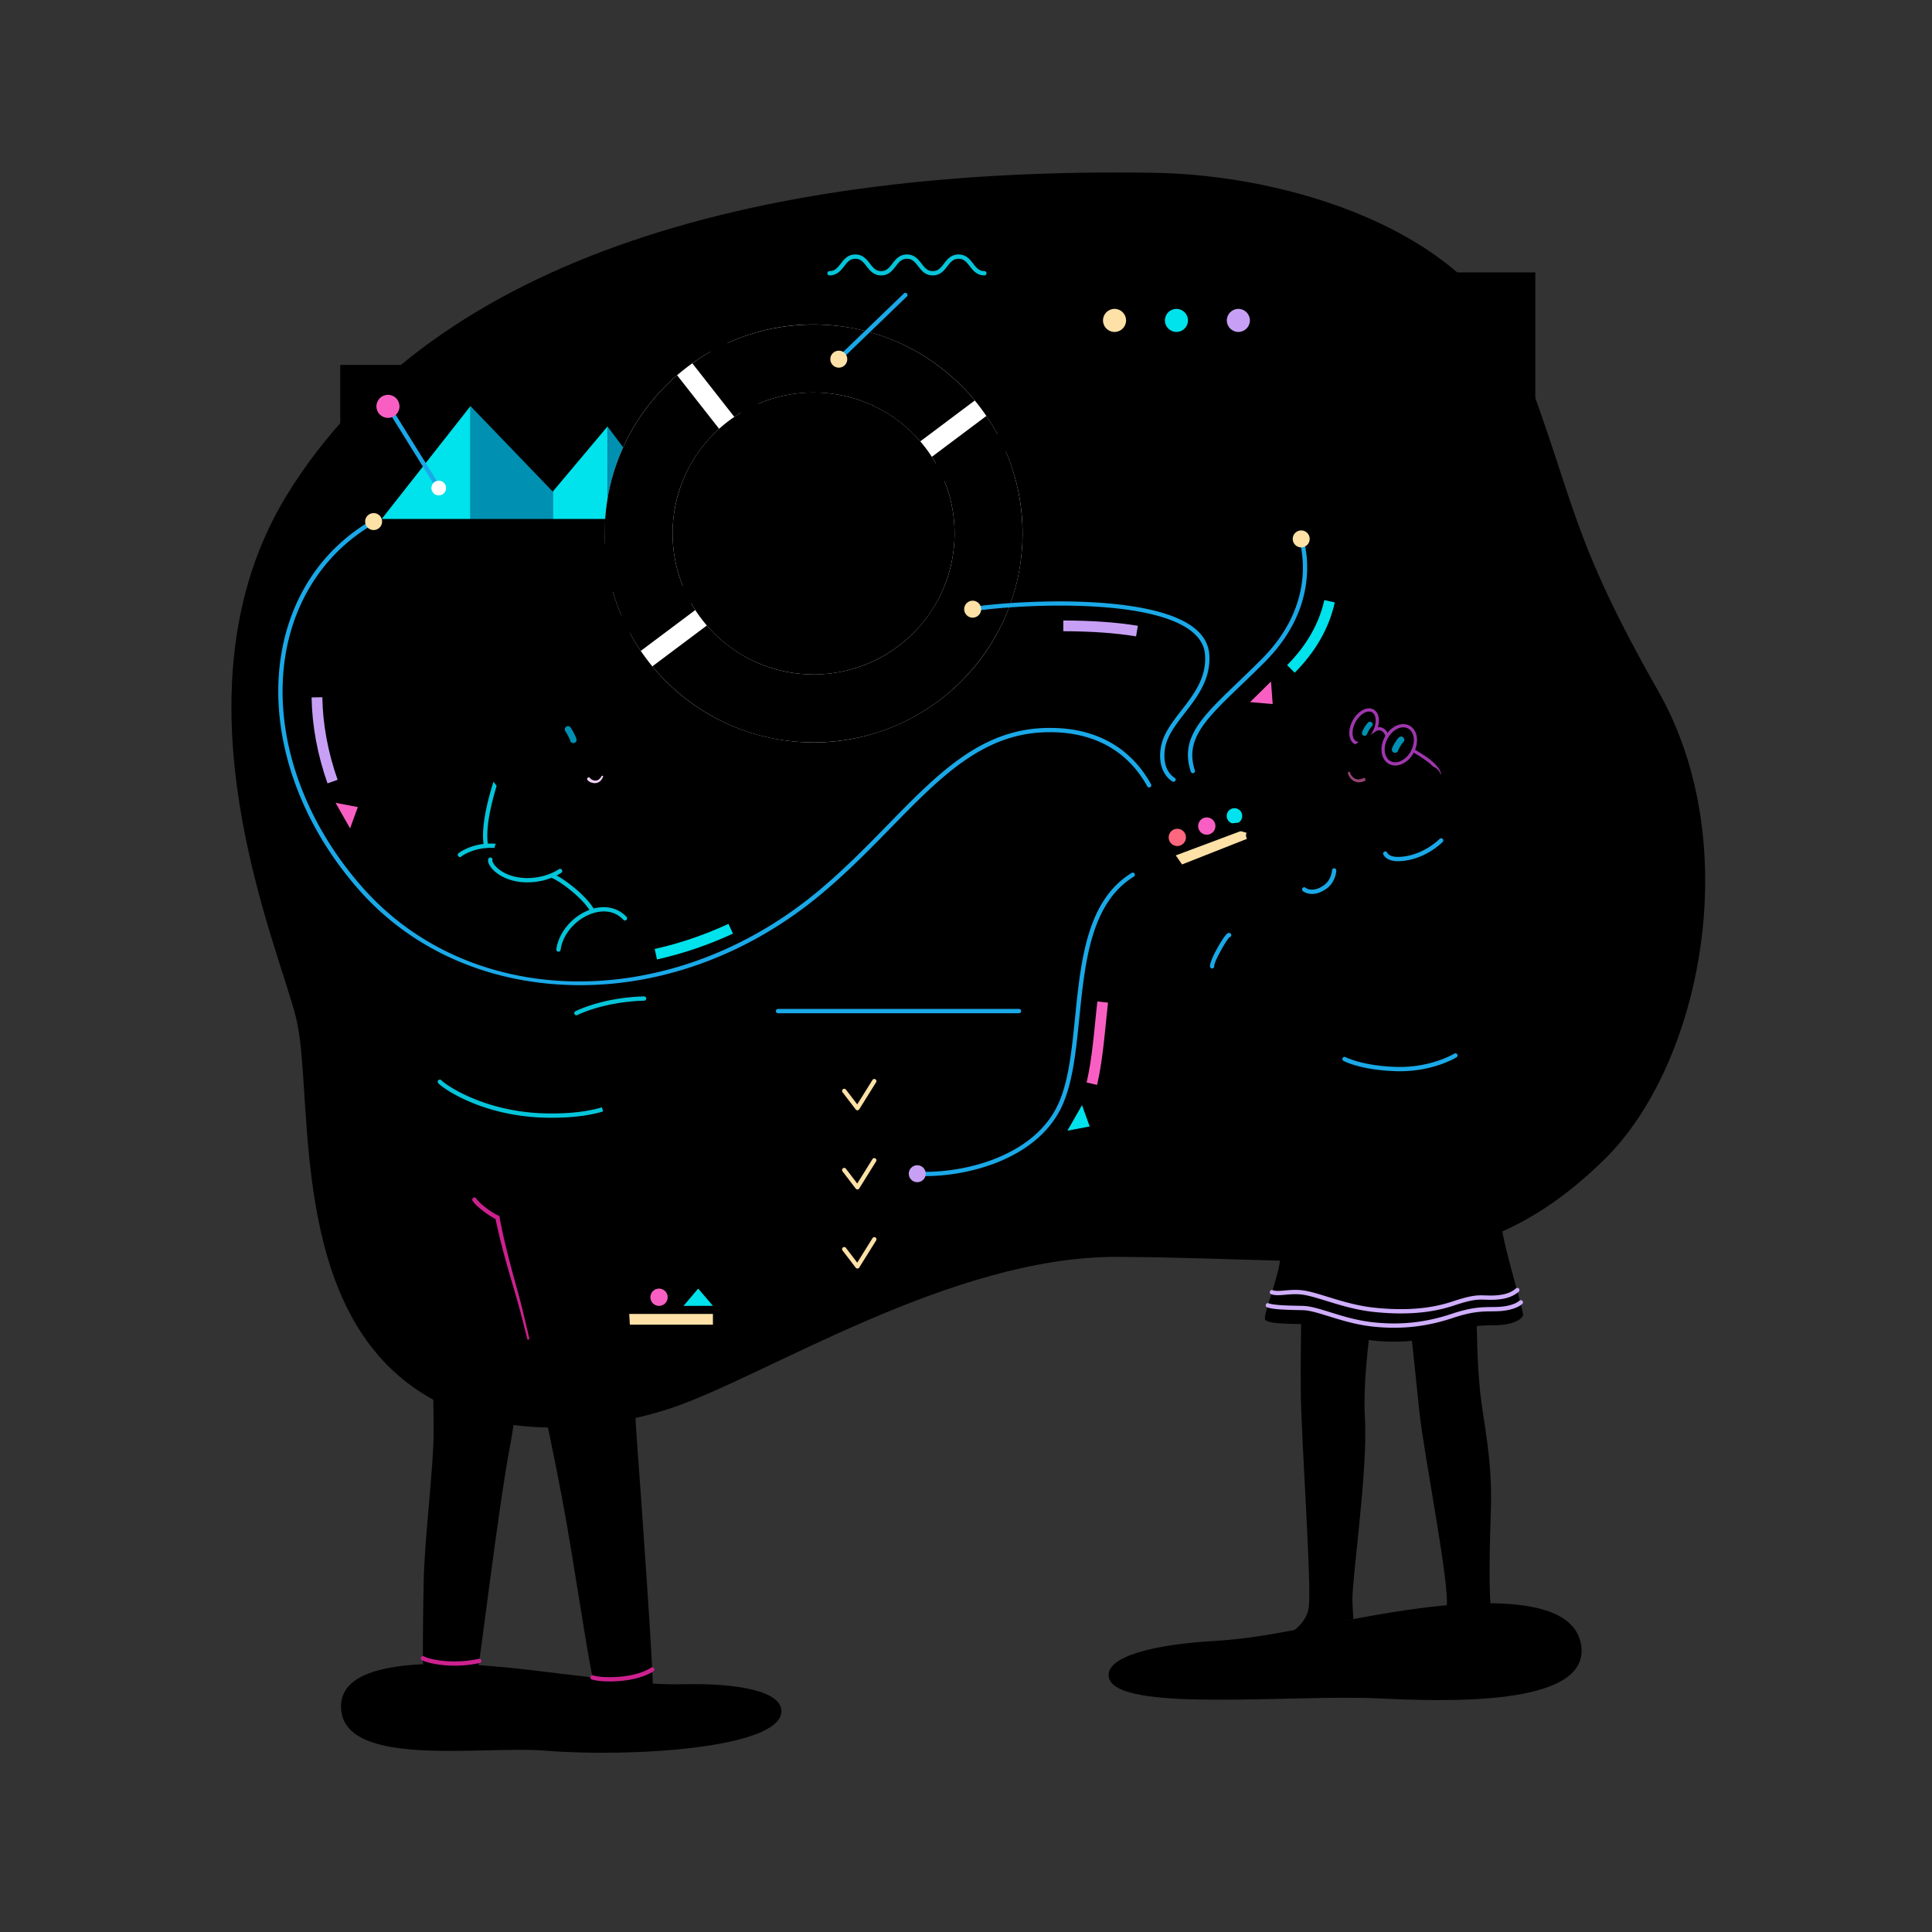 <svg
        xmlns='http://www.w3.org/2000/svg'
        width='900'
        height='900'
        id='data'
      >
        <rect width="100%" height="100%" fill="#333333" stroke="none"/>
        <linearGradient
          id='a'
          x1='201.772'
          x2='667.993'
          y1='153.291'
          y2='619.512'
          gradientUnits='userSpaceOnUse'
        >
          <stop offset='0' stopColor='#dbefff'></stop>
          <stop offset='1' stopColor='#f7ebff'></stop>
        </linearGradient>
        <path
          fill='url(#a)'
          d='M538 80.501c61 1 147.5 26 171 88 25.262 66.646 22.275 80.9 63.5 153.5 41.168 72.498 19.168 174.498-24.832 217.831-62.324 61.379-116.506 46.145-227.168 45.669-77.5-.333-164.099 55.867-208 70.5-29.5 9.833-92.5 20.5-132.5-20.5-44.171-45.275-34.333-129-42-161-8.031-33.521-61.214-152.046-4-244.5 69-111.5 222.98-152.468 404-149.5z'
        ></path>
        <linearGradient
          id='b'
          x1='626.599'
          x2='626.599'
          y1='791.968'
          y2='746.852'
          gradientUnits='userSpaceOnUse'
        >
          <stop offset='0' stopColor='#f7ebff'></stop>
          <stop offset='1' stopColor='#dbefff'></stop>
        </linearGradient>
        <path
          fill='url(#b)'
          d='M629.447 754.408c22.018-3.996 103.557-20.321 107.221 12.76 3.082 27.833-63.029 25.507-94.668 24-40.25-1.917-122.383 6.848-125.477-9.827-1.855-10.007 22.645-15.34 47.93-16.833 20.787-1.228 32.746-4.247 64.994-10.1z'
        ></path>
        <linearGradient
          id='c'
          x1='261.428'
          x2='261.428'
          y1='816.509'
          y2='775.08'
          gradientUnits='userSpaceOnUse'
        >
          <stop offset='0' stopColor='#f7ebff'></stop>
          <stop offset='1' stopColor='#dbefff'></stop>
        </linearGradient>
        <path
          fill='url(#c)'
          d='M260.14 779.547c-20.139-2.273-105.315-15.361-101.14 17.621 3.333 26.334 66.169 16.033 94.667 18.334 40.25 3.25 108.967-1.027 110.315-17.881.809-10.113-21.677-13.526-44.54-13.053-18.794.389-29.806-1.691-59.302-5.021z'
        ></path>
        <linearGradient
          id='d'
          x1='388.346'
          x2='412.24'
          y1='497.961'
          y2='521.855'
          gradientUnits='userSpaceOnUse'
        >
          <stop offset='0' stopColor='#ff57bd'></stop>
          <stop offset='1' stopColor='#fe6a77'></stop>
        </linearGradient>
        <path
          fill='url(#d)'
          d='M387.792 499.294c0-1.042.845-1.887 1.887-1.887h21.227c1.042 0 1.887.845 1.887 1.887v21.227a1.887 1.887 0 0 1-1.887 1.887h-21.227a1.887 1.887 0 0 1-1.887-1.887v-21.227z'
        ></path>
        <path
          fill='#FDE1A7'
          d='M399.417 517.22a1 1 0 0 1-.794-.393l-6.125-8a1 1 0 1 1 1.588-1.214l5.247 6.853 7.11-11.399a1.001 1.001 0 0 1 1.697 1.059l-7.875 12.625a1.003 1.003 0 0 1-.801.47l-.047-.001z'
        ></path>
        <linearGradient
          id='e'
          x1='388.345'
          x2='412.24'
          y1='534.819'
          y2='558.715'
          gradientUnits='userSpaceOnUse'
        >
          <stop offset='0' stopColor='#ff57bd'></stop>
          <stop offset='1' stopColor='#fe6a77'></stop>
        </linearGradient>
        <path
          fill='url(#e)'
          d='M387.792 536.153c0-1.042.845-1.887 1.887-1.887h21.227c1.042 0 1.887.845 1.887 1.887v21.227a1.887 1.887 0 0 1-1.887 1.887h-21.227a1.887 1.887 0 0 1-1.887-1.887v-21.227z'
        ></path>
        <path
          fill='#FDE1A7'
          d='M399.417 554.079a1 1 0 0 1-.794-.393l-6.125-8a1 1 0 1 1 1.588-1.214l5.247 6.853 7.11-11.399a1.001 1.001 0 0 1 1.697 1.059l-7.875 12.625a1.003 1.003 0 0 1-.801.47l-.047-.001z'
        ></path>
        <linearGradient
          id='f'
          x1='388.346'
          x2='412.24'
          y1='571.68'
          y2='595.573'
          gradientUnits='userSpaceOnUse'
        >
          <stop offset='0' stopColor='#ff57bd'></stop>
          <stop offset='1' stopColor='#fe6a77'></stop>
        </linearGradient>
        <path
          fill='url(#f)'
          d='M387.792 573.013c0-1.042.845-1.887 1.887-1.887h21.227c1.042 0 1.887.845 1.887 1.887v21.227a1.887 1.887 0 0 1-1.887 1.887h-21.227a1.887 1.887 0 0 1-1.887-1.887v-21.227z'
        ></path>
        <path
          fill='#FDE1A7'
          d='M399.417 590.938a1 1 0 0 1-.794-.393l-6.125-8a1 1 0 1 1 1.588-1.214l5.247 6.853 7.11-11.399a1 1 0 0 1 1.697 1.059l-7.875 12.625a1.003 1.003 0 0 1-.801.47l-.047-.001z'
        ></path>
        <linearGradient
          id='g'
          x1='351.657'
          x2='485.22'
          y1='355.033'
          y2='488.596'
          gradientUnits='userSpaceOnUse'
        >
          <stop offset='0' stopColor='#706aed'></stop>
          <stop offset='1' stopColor='#271068'></stop>
        </linearGradient>
        <path
          fill='url(#g)'
          d='M347.813 358.876h141.25v125.875h-141.25z'
        ></path>
        <linearGradient
          id='h'
          x1='362.188'
          x2='415.106'
          y1='372.084'
          y2='372.084'
          gradientUnits='userSpaceOnUse'
        >
          <stop offset='0' stopColor='#fff'></stop>
          <stop offset='1' stopColor='#f1d1f8'></stop>
        </linearGradient>
        <path fill='url(#h)' d='M362.188 369.584h52.917v5h-52.917z'></path>
        <linearGradient
          id='i'
          x1='466.688'
          x2='466.688'
          y1='471.001'
          y2='374.002'
          gradientUnits='userSpaceOnUse'
        >
          <stop offset='0' stopColor='#fde1a7'></stop>
          <stop offset='1' stopColor='#f9a144'></stop>
        </linearGradient>
        <path
          fill='url(#i)'
          d='M474.688 376.001a2 2 0 0 0-2-2h-12a2 2 0 0 0-2 2v95h16v-95z'
        ></path>
        <linearGradient
          id='j'
          x1='458.688'
          x2='474.688'
          y1='393.084'
          y2='393.084'
          gradientUnits='userSpaceOnUse'
        >
          <stop offset='0' stopColor='#00e2ec'></stop>
          <stop offset='1' stopColor='#0090b2'></stop>
        </linearGradient>
        <path
          fill='url(#j)'
          d='M474.688 412.168v-36.167a2 2 0 0 0-2-2h-12a2 2 0 0 0-2 2v36.167h16z'
        ></path>
        <linearGradient
          id='k'
          x1='418.438'
          x2='418.438'
          y1='471.001'
          y2='395.252'
          gradientUnits='userSpaceOnUse'
        >
          <stop offset='0' stopColor='#1aa9e8'></stop>
          <stop offset='.422' stopColor='#3d80ef'></stop>
          <stop offset='.791' stopColor='#5662f4'></stop>
          <stop offset='1' stopColor='#5f57f6'></stop>
        </linearGradient>
        <path
          fill='url(#k)'
          d='M426.438 397.251a2 2 0 0 0-2-2h-12a2 2 0 0 0-2 2v73.75h16v-73.75z'
        ></path>
        <linearGradient
          id='l'
          x1='410.438'
          x2='426.438'
          y1='417.543'
          y2='417.543'
          gradientUnits='userSpaceOnUse'
        >
          <stop offset='0' stopColor='#00e2ec'></stop>
          <stop offset='1' stopColor='#0090b2'></stop>
        </linearGradient>
        <path
          fill='url(#l)'
          d='M426.438 439.834v-42.583a2 2 0 0 0-2-2h-12a2 2 0 0 0-2 2v42.583h16z'
        ></path>
        <linearGradient
          id='m'
          x1='442.563'
          x2='442.563'
          y1='471.001'
          y2='409.252'
          gradientUnits='userSpaceOnUse'
        >
          <stop offset='0' stopColor='#ff57bd'></stop>
          <stop offset='1' stopColor='#fe6a77'></stop>
        </linearGradient>
        <path
          fill='url(#m)'
          d='M450.563 411.251a2 2 0 0 0-2-2h-12a2 2 0 0 0-2 2v59.75h16v-59.75z'
        ></path>
        <linearGradient
          id='n'
          x1='434.563'
          x2='450.563'
          y1='424.543'
          y2='424.543'
          gradientUnits='userSpaceOnUse'
        >
          <stop offset='0' stopColor='#00e2ec'></stop>
          <stop offset='1' stopColor='#0090b2'></stop>
        </linearGradient>
        <path
          fill='url(#n)'
          d='M450.563 439.834v-28.583a2 2 0 0 0-2-2h-12a2 2 0 0 0-2 2v28.583h16z'
        ></path>
        <linearGradient
          id='o'
          x1='394.313'
          x2='394.313'
          y1='471.001'
          y2='381.752'
          gradientUnits='userSpaceOnUse'
        >
          <stop offset='0' stopColor='#c7a0f6'></stop>
          <stop offset='1' stopColor='#ff57bd'></stop>
        </linearGradient>
        <path
          fill='url(#o)'
          d='M402.313 383.751a2 2 0 0 0-2-2h-12a2 2 0 0 0-2 2v87.25h16v-87.25z'
        ></path>
        <linearGradient
          id='p'
          x1='386.313'
          x2='402.313'
          y1='398.209'
          y2='398.209'
          gradientUnits='userSpaceOnUse'
        >
          <stop offset='0' stopColor='#00e2ec'></stop>
          <stop offset='1' stopColor='#0090b2'></stop>
        </linearGradient>
        <path
          fill='url(#p)'
          d='M402.313 414.668v-30.917a2 2 0 0 0-2-2h-12a2 2 0 0 0-2 2v30.917h16z'
        ></path>
        <linearGradient
          id='q'
          x1='370.188'
          x2='370.188'
          y1='471.001'
          y2='425.752'
          gradientUnits='userSpaceOnUse'
        >
          <stop offset='0' stopColor='#fde1a7'></stop>
          <stop offset='1' stopColor='#f9a144'></stop>
        </linearGradient>
        <path
          fill='url(#q)'
          d='M378.188 427.751a2 2 0 0 0-2-2h-12a2 2 0 0 0-2 2v43.25h16v-43.25z'
        ></path>
        <linearGradient
          id='r'
          x1='362.188'
          x2='378.188'
          y1='439.376'
          y2='439.376'
          gradientUnits='userSpaceOnUse'
        >
          <stop offset='0' stopColor='#00e2ec'></stop>
          <stop offset='1' stopColor='#0090b2'></stop>
        </linearGradient>
        <path
          fill='url(#r)'
          d='M378.188 453.001v-25.25a2 2 0 0 0-2-2h-12a2 2 0 0 0-2 2v25.25h16z'
        ></path>
        <path
          fill='#1AA9E8'
          d='M474.688 472.001h-112.25a1 1 0 1 1 0-2h112.25a1 1 0 1 1 0 2z'
        ></path>
        <linearGradient
          id='s'
          x1='172.876'
          x2='285.876'
          y1='155.626'
          y2='268.626'
          gradientUnits='userSpaceOnUse'
        >
          <stop offset='0' stopColor='#00e2ec'></stop>
          <stop offset='1' stopColor='#0090b2'></stop>
        </linearGradient>
        <path fill='url(#s)' d='M158.5 170.001h141.75v84.25H158.5z'></path>
        <path
          fill='#00E2EC'
          d='M177.81 241.751h41.357v-52.583zM257.5 229.001v12.75H283v-43.083z'
        ></path>
        <path
          fill='#0090B2'
          d='M219.167 189.168v52.583H257.5v-12.75zM295.334 215.126 283 198.668v43.083h12.334z'
        ></path>
        <linearGradient
          id='t'
          x1='235.75'
          x2='290'
          y1='183.501'
          y2='183.501'
          gradientUnits='userSpaceOnUse'
        >
          <stop offset='0' stopColor='#fff'></stop>
          <stop offset='1' stopColor='#f1d1f8'></stop>
        </linearGradient>
        <path fill='url(#t)' d='M235.75 181.001H290v5h-54.25z'></path>
        <path
          fill='#1AA9E8'
          d='M204.386 228.344a.998.998 0 0 1-.85-.472l-23.66-38.047a1 1 0 1 1 1.698-1.056l23.66 38.047a1 1 0 0 1-.848 1.528z'
        ></path>
        <circle cx='180.725' cy='189.297' r='5.375' fill='#F95FC3'></circle>
        <circle cx='204.385' cy='227.344' r='3.427' fill='#FFF'></circle>
        <g fill='#FFF'>
          <path d='M318.03 272.86a65.341 65.341 0 0 1-3.459-37.047c3.737-18.975 15.302-34.415 30.677-43.635l-14.387-28.273c-23.731 13.518-41.669 36.89-47.36 65.789-3.92 19.905-1.467 39.585 5.938 56.936l28.591-13.77zM353.264 188.087c11.709-5.001 24.99-6.661 38.425-4.016 19.49 3.838 35.239 15.943 44.36 31.946l28.595-13.772c-13.34-24.664-37.178-43.403-66.837-49.244-20.671-4.071-41.101-1.271-58.93 6.814l14.387 28.272zM468.553 210.352l-28.59 13.77a65.335 65.335 0 0 1 3.467 37.068c-7.008 35.583-41.535 58.749-77.118 51.741-19.499-3.84-35.252-15.953-44.372-31.965l-28.594 13.772c13.337 24.672 37.18 43.42 66.847 49.263 52.743 10.387 103.92-23.95 114.307-76.692 3.922-19.914 1.465-39.602-5.947-56.957z'></path>
        </g>
        <linearGradient
          id='u'
          x1='281.666'
          x2='335.001'
          y1='239.009'
          y2='239.009'
          gradientUnits='userSpaceOnUse'
        >
          <stop offset='0' stopColor='#fde1a7'></stop>
          <stop offset='1' stopColor='#f9a144'></stop>
        </linearGradient>
        <path
          fill='url(#u)'
          d='M323.885 284.182a65.336 65.336 0 0 1-10.552-35.681c0-19.339 8.363-36.723 21.667-48.74l-19.579-24.96c-20.672 17.849-33.756 44.246-33.756 73.7 0 20.288 6.21 39.123 16.828 54.716l25.392-19.035z'
        ></path>
        <linearGradient
          id='v'
          x1='322.498'
          x2='454.092'
          y1='178.387'
          y2='178.387'
          gradientUnits='userSpaceOnUse'
        >
          <stop offset='0' stopColor='#5a55f8'></stop>
          <stop offset='1' stopColor='#8c6ae2'></stop>
        </linearGradient>
        <path
          fill='url(#v)'
          d='M342.076 194.198c10.522-7.169 23.232-11.364 36.925-11.364 19.865 0 37.656 8.833 49.697 22.772l25.394-19.038c-17.853-21.621-44.863-35.401-75.091-35.401-21.068 0-40.572 6.695-56.502 18.072l19.577 24.959z'
        ></path>
        <linearGradient
          id='w'
          x1='303.895'
          x2='476.334'
          y1='269.801'
          y2='269.801'
          gradientUnits='userSpaceOnUse'
        >
          <stop offset='0' stopColor='#ff57bd'></stop>
          <stop offset='1' stopColor='#fe6a77'></stop>
        </linearGradient>
        <path
          fill='url(#w)'
          d='m459.494 193.767-25.391 19.035a65.337 65.337 0 0 1 10.564 35.699c0 36.267-29.4 65.667-65.667 65.667-19.873 0-37.67-8.84-49.712-22.789l-25.394 19.037c17.853 21.631 44.869 35.418 75.105 35.418 53.756 0 97.333-43.578 97.333-97.334.002-20.294-6.213-39.137-16.838-54.733z'
        ></path>
        <linearGradient
          id='x'
          x1='340.931'
          x2='410.142'
          y1='268.834'
          y2='268.834'
          gradientUnits='userSpaceOnUse'
        >
          <stop offset='0' stopColor='#c7a0f6'></stop>
          <stop offset='1' stopColor='#ff57bd'></stop>
        </linearGradient>
        <path
          fill='url(#x)'
          d='M340.931 262.813c5.792 15.397 20.648 26.355 38.069 26.355 12.502 0 23.682-5.646 31.142-14.523L379 248.501l-38.069 14.312z'
        ></path>
        <linearGradient
          id='y'
          x1='379'
          x2='419.667'
          y1='242.56'
          y2='242.56'
          gradientUnits='userSpaceOnUse'
        >
          <stop offset='0' stopColor='#994574'></stop>
          <stop offset='1' stopColor='#43256f'></stop>
        </linearGradient>
        <path
          fill='url(#y)'
          d='M393.424 210.476 379 248.501l31.142 26.144c5.941-7.07 9.525-16.187 9.525-26.144 0-17.379-10.906-32.204-26.243-38.025z'
        ></path>
        <linearGradient
          id='z'
          x1='350.263'
          x2='379.018'
          y1='219.73'
          y2='248.485'
          gradientUnits='userSpaceOnUse'
        >
          <stop offset='0' stopColor='#1aa9e8'></stop>
          <stop offset='.422' stopColor='#3d80ef'></stop>
          <stop offset='.791' stopColor='#5662f4'></stop>
          <stop offset='1' stopColor='#5f57f6'></stop>
        </linearGradient>
        <path
          fill='url(#z)'
          d='M393.424 210.476a40.554 40.554 0 0 0-14.423-2.642c-22.459 0-40.667 18.207-40.667 40.667 0 5.038.922 9.859 2.597 14.312L379 248.501l14.424-38.025z'
        ></path>
        <linearGradient
          id='A'
          x1='517.477'
          x2='694.831'
          y1='106.511'
          y2='283.866'
          gradientUnits='userSpaceOnUse'
        >
          <stop offset='0' stopColor='#c91c91'></stop>
          <stop offset='1' stopColor='#fe6a77'></stop>
        </linearGradient>
        <path
          fill='url(#A)'
          d='M497.111 126.876h218.084v136.625H497.111z'
        ></path>
        <circle cx='519.193' cy='149.263' r='5.375' fill='#FDE1A7'></circle>
        <circle cx='548.033' cy='149.263' r='5.375' fill='#00E2EC'></circle>
        <circle cx='576.873' cy='149.263' r='5.375' fill='#C7A0F6'></circle>
        <linearGradient
          id='B'
          x1='513.818'
          x2='582.25'
          y1='166.167'
          y2='166.167'
          gradientUnits='userSpaceOnUse'
        >
          <stop offset='0' stopColor='#fff'></stop>
          <stop offset='1' stopColor='#f1d1f8'></stop>
        </linearGradient>
        <path fill='url(#B)' d='M513.818 163.667h68.432v5h-68.432z'></path>
        <linearGradient
          id='C'
          x1='611.986'
          x2='611.986'
          y1='239.834'
          y2='148.328'
          gradientUnits='userSpaceOnUse'
        >
          <stop offset='0' stopColor='#994574'></stop>
          <stop offset='1' stopColor='#9f36ad'></stop>
        </linearGradient>
        <path
          fill='url(#C)'
          d='M698.486 160.604c-3.313-6.522-8.281-12.5-15.334-12.27-15.332.5-25.334 40.5-36 41s-7-40.333-20.666-40c-17.166.419-17.834 79.5-39.334 81.333s-26.334-42.5-36-41.833-13.822 34.761-15.5 42.167-10.166 8.833-10.166 8.833h173v-79.23z'
        ></path>
        <linearGradient
          id='D'
          x1='513.818'
          x2='698.486'
          y1='200.001'
          y2='200.001'
          gradientUnits='userSpaceOnUse'
        >
          <stop offset='0' stopColor='#fe6a77'></stop>
          <stop offset='1' stopColor='#ff57bd'></stop>
        </linearGradient>
        <path
          fill='url(#D)'
          d='M698.486 160.167c-23.668 1-28.668 64.667-53 63.167-20.186-1.244-16.834-35.5-34.5-36.5-17.668-1-26 40.5-47.334 41.833-10.373.648-18.666-5.833-28.166-5s-19.334 13.5-21.668 16.167h184.668v-79.667z'
        ></path>
        <linearGradient
          id='E'
          x1='378.329'
          x2='466.662'
          y1='123.418'
          y2='123.418'
          gradientUnits='userSpaceOnUse'
        >
          <stop offset='0' stopColor='#fde1a7'></stop>
          <stop offset='1' stopColor='#f9a144'></stop>
        </linearGradient>
        <path fill='url(#E)' d='M378.329 109.418h88.333v28h-88.333z'></path>
        <path
          fill='#05C5DA'
          d='M458.561 128.293c-3.496 0-5.252-2.264-6.802-4.262-1.452-1.872-2.706-3.488-5.221-3.488-2.516 0-3.77 1.616-5.222 3.488-1.55 1.998-3.306 4.262-6.802 4.262-3.496 0-5.252-2.264-6.801-4.262-1.452-1.872-2.706-3.488-5.221-3.488s-3.77 1.616-5.221 3.488c-1.549 1.998-3.306 4.262-6.801 4.262-3.494 0-5.25-2.264-6.799-4.262-1.451-1.872-2.705-3.488-5.219-3.488-2.515 0-3.769 1.616-5.22 3.488-1.549 1.998-3.305 4.262-6.801 4.262a1 1 0 0 1 0-2c2.516 0 3.769-1.616 5.221-3.488 1.549-1.998 3.305-4.262 6.8-4.262 3.495 0 5.25 2.265 6.8 4.262 1.451 1.872 2.704 3.488 5.218 3.488 2.516 0 3.769-1.616 5.221-3.488 1.549-1.998 3.306-4.262 6.801-4.262s5.252 2.264 6.801 4.262c1.452 1.872 2.706 3.488 5.221 3.488 2.516 0 3.77-1.616 5.222-3.488 1.55-1.998 3.306-4.262 6.802-4.262 3.496 0 5.251 2.264 6.801 4.262 1.452 1.872 2.706 3.488 5.222 3.488a1 1 0 1 1 0 2z'
        ></path>
        <path
          fill='#1AA9E8'
          d='M390.743 168.316a1 1 0 0 1-.695-1.72l31.007-29.898a1 1 0 1 1 1.389 1.439l-31.007 29.898a.993.993 0 0 1-.694.281z'
        ></path>
        <circle cx='390.743' cy='167.316' r='3.958' fill='#FDE1A7'></circle>
        <linearGradient
          id='F'
          x1='525.079'
          x2='602.651'
          y1='393.841'
          y2='393.841'
          gradientUnits='userSpaceOnUse'
        >
          <stop offset='0' stopColor='#00e2ec'></stop>
          <stop offset='1' stopColor='#0090b2'></stop>
        </linearGradient>
        <path
          fill='url(#F)'
          d='M551.488 422.988a2.819 2.819 0 0 0 3.855 1.009l45.912-20.729a2.817 2.817 0 0 0 1.01-3.854l-20.859-34.721a2.817 2.817 0 0 0-3.854-1.009l-51.076 14.156a2.817 2.817 0 0 0-1.012 3.854l26.024 41.294z'
        ></path>
        <linearGradient
          id='G'
          x1='536.739'
          x2='590.243'
          y1='364.178'
          y2='417.682'
          gradientUnits='userSpaceOnUse'
        >
          <stop offset='0' stopColor='#994574'></stop>
          <stop offset='1' stopColor='#43256f'></stop>
        </linearGradient>
        <path
          fill='url(#G)'
          d='m604.764 399.992-22.215-36.979a3.001 3.001 0 0 0-4.105-1.075l-54.4 15.077a3 3 0 0 0-1.076 4.104l27.717 43.979a3.002 3.002 0 0 0 4.105 1.075l48.9-22.077a3 3 0 0 0 1.074-4.104zm-50.274 18.855L531 380.876l47.75-14.375 20.375 33.375-44.635 18.971z'
        ></path>
        <path
          fill='#FDE1A7'
          d='m586.938 388.376-36.278 14.316-2.939-4.213 36.824-13.782z'
        ></path>
        <circle cx='562.166' cy='384.813' r='4.032' fill='#F95FC3'></circle>
        <circle cx='548.43' cy='390.093' r='4.032' fill='#FE687E'></circle>
        <circle cx='575.062' cy='380.104' r='3.628' fill='#00E2EC'></circle>
        <linearGradient
          id='H'
          x1='598.738'
          x2='638.989'
          y1='685.069'
          y2='685.069'
          gradientUnits='userSpaceOnUse'
        >
          <stop offset='0' stopColor='#f4bea3'></stop>
          <stop offset='1' stopColor='#e8878e'></stop>
        </linearGradient>
        <path
          fill='url(#H)'
          d='M635.834 660.667c-1.174-19.972 3.316-44.463 3.15-52.129l-32.65-1.871s-.629 23.362-.334 43.584c.334 22.834 5.084 88.334 3.668 98.583-.883 6.388-6.1 10.51-10.93 13.553 2.32 1.188 6.43 2.006 12.307-.902 6.648-3.29 14.137-6.967 19.418-7.15-.213-3.449-.428-6.677-.463-8.833-.166-10.418 7.25-60.751 5.834-84.835z'
        ></path>
        <linearGradient
          id='I'
          x1='584.696'
          x2='630.909'
          y1='763.56'
          y2='763.56'
          gradientUnits='userSpaceOnUse'
        >
          <stop offset='0' stopColor='#706aed'></stop>
          <stop offset='1' stopColor='#271068'></stop>
        </linearGradient>
        <path
          fill='url(#I)'
          d='M611.045 761.484c-5.877 2.908-9.986 2.091-12.307.902-1.258.792-2.49 1.515-3.611 2.181-4.273 2.538-11.117 3.535-10.375 6.184.582 2.083 16.725 3.03 25.375.566 4.084-1.163 11.082-4.917 11.082-4.917l.271 5.104s7.76.578 8.594-.339c1.266-1.394.832-9.603.389-16.832-5.281.185-12.77 3.861-19.418 7.151z'
        ></path>
        <linearGradient
          id='J'
          x1='656.75'
          x2='694.857'
          y1='687.662'
          y2='687.662'
          gradientUnits='userSpaceOnUse'
        >
          <stop offset='0' stopColor='#f4bea3'></stop>
          <stop offset='1' stopColor='#e8878e'></stop>
        </linearGradient>
        <path
          fill='url(#J)'
          d='M674.752 762.168c6.943-3.437 14.803-7.292 20.105-7.15-.217-3.445-.471-6.68-.607-8.85-.416-6.666-.582-18.166.252-42.333s-3.5-41.166-5-55.5-1.5-29.5-1.668-37.166l-31.084 3.832s2.391 22.887 4.5 43c1.994 19.001 14.084 79.917 12.668 90.166-.871 6.3-7.109 11.459-11.74 14.766 2.265 1.259 6.47 2.255 12.574-.765z'
        ></path>
        <linearGradient
          id='K'
          x1='649'
          x2='695.239'
          y1='764.359'
          y2='764.359'
          gradientUnits='userSpaceOnUse'
        >
          <stop offset='0' stopColor='#706aed'></stop>
          <stop offset='1' stopColor='#271068'></stop>
        </linearGradient>
        <path
          fill='url(#K)'
          d='M649 772.501c0 1.417 16.184 1.964 24.834-.5 4.084-1.163 11.082-4.917 11.082-4.917l.271 5.104s8.313.313 9.146-.604c1.26-1.388.973-9.431.523-16.566-5.303-.142-13.162 3.714-20.105 7.15-6.104 3.021-10.309 2.024-12.574.765-1.287.919-2.457 1.702-3.344 2.318-4.083 2.833-9.833 4.5-9.833 7.25z'
        ></path>
        <linearGradient
          id='L'
          x1='600.065'
          x2='701.56'
          y1='519.602'
          y2='621.097'
          gradientUnits='userSpaceOnUse'
        >
          <stop offset='0' stopColor='#ff57bd'></stop>
          <stop offset='1' stopColor='#fe6a77'></stop>
        </linearGradient>
        <path
          fill='url(#L)'
          d='M678 491.668c3.5 5.333 13.002 22.334 16.5 40.083 3.229 16.373 3 25.75 4.75 38.5s10.75 40.75 10.25 42.5-4.5 4.375-12.332 4.584c-5.854.156-10.166-.333-20.666 3.167s-22.334 5.5-36.668 4c-14.332-1.5-25.666-7.5-32.832-7.667-7.168-.167-16.668-.167-17.668-2.167s5.508-17.468 6.916-27.167c1.592-10.949 5.084-31.834 12.75-52.5 7.186-19.37 17.334-41.667 17.334-41.667s14.916-.083 25.666-.333 26-1.333 26-1.333z'
        ></path>
        <path
          fill='#CFAEFF'
          d='M649.416 618.516c-3.172 0-6.392-.174-9.687-.52-7.909-.827-15.038-3.046-20.766-4.829-4.757-1.48-8.865-2.76-11.985-2.832l-1.976-.043c-5.563-.114-11.867-.243-14.725-1.292a.999.999 0 1 1 .689-1.877c2.543.933 8.938 1.064 14.076 1.17l1.981.042c3.4.079 7.633 1.396 12.533 2.922 5.938 1.849 12.667 3.943 20.38 4.751 12.658 1.324 24.18.067 36.247-3.954 9.199-3.066 13.772-3.121 18.614-3.179.765-.009 1.538-.019 2.342-.04 7.015-.188 9.938-2.276 10.666-2.913a1 1 0 1 1 1.314 1.508c-1.097.957-4.455 3.205-11.928 3.405-.813.021-1.597.03-2.371.04-4.682.056-9.103.108-18.005 3.075-9.205 3.07-18.099 4.566-27.399 4.566z'
        ></path>
        <path
          fill='#CFAEFF'
          d='M652.607 611.853c-3.981 0-8.156-.23-12.544-.69-8.29-.867-15.666-3.143-22.174-5.149-4.704-1.451-8.767-2.704-11.986-3.016-2.659-.256-5.075-.043-7.205.146-2.522.225-4.704.419-6.521-.249a1 1 0 1 1 .689-1.877c1.396.514 3.372.338 5.655.134 2.216-.197 4.728-.42 7.575-.145 3.421.33 7.574 1.611 12.382 3.095 6.421 1.98 13.698 4.225 21.794 5.072 14.167 1.479 26.043.539 36.304-2.879 9.114-3.037 11.658-2.957 15.493-2.841.649.02 1.338.041 2.107.048 7.296.068 10.329-1.851 11.984-3.296a1 1 0 1 1 1.314 1.508c-1.872 1.634-5.245 3.79-12.95 3.79l-.366-.002a91.825 91.825 0 0 1-2.151-.049c-3.757-.116-6.024-.187-14.799 2.738-7.338 2.448-15.461 3.661-24.601 3.662z'
        ></path>
        <linearGradient
          id='M'
          x1='580.437'
          x2='591.678'
          y1='390.963'
          y2='390.963'
          gradientUnits='userSpaceOnUse'
        >
          <stop offset='0' stopColor='#c16846'></stop>
          <stop offset='.265' stopColor='#d27565'></stop>
          <stop offset='.531' stopColor='#de7f7b'></stop>
          <stop offset='.781' stopColor='#e58589'></stop>
          <stop offset='1' stopColor='#e8878e'></stop>
        </linearGradient>
        <path
          fill='url(#M)'
          d='M584.084 385.376c-1.52.506-4.084 1.875-3.584 4.375s5.004 6.89 6.504 7.556.498-3.306-.836-5.056 2.387 2.232 3.582 1.833c.875-.292 1.168-1.958.209-4.583-.854-2.335 2.959-4.5 1.291-4.833-1.666-.334-5.166.041-7.166.708z'
        ></path>
        <linearGradient
          id='N'
          x1='607.494'
          x2='645.411'
          y1='428.17'
          y2='428.17'
          gradientUnits='userSpaceOnUse'
        >
          <stop offset='0' stopColor='#fde1a7'></stop>
          <stop offset='1' stopColor='#f9a144'></stop>
        </linearGradient>
        <path
          fill='url(#N)'
          d='M607.533 414.302c.432-.566 12.59-8.994 13.492-9.324 1.268-.463 20.975 25.272 23.725 28.147s-3.635 17.221-8.885 18.221-29.469-35.553-28.332-37.044z'
        ></path>
        <linearGradient
          id='O'
          x1='572.566'
          x2='621.5'
          y1='398.555'
          y2='398.555'
          gradientUnits='userSpaceOnUse'
        >
          <stop offset='0' stopColor='#f4bea3'></stop>
          <stop offset='1' stopColor='#e8878e'></stop>
        </linearGradient>
        <path
          fill='url(#O)'
          d='M572.75 384.251c1.768-1.768 10.584-.75 11.75-.417 1.168.333 4.084-2.083 5.834-2.167s7.104.896 10.25 2.667c3.486 1.963 20.916 21.167 20.916 21.167s-.248 5-4.625 8c-4.387 3.007-7.201 1.632-7.201 1.632s-6.174-11.257-8.299-12.632-7.375.938-11.697-.122c-4.076-.999-9.74-6.253-8.176-7.628 1.66-1.46 5.629 1.909 7.416 2.5 2.645.875 7.604-.175 7.707-2.188.125-2.438-7.775-4.699-13.75-6.5-4.225-1.273-11.562-2.875-10.125-4.312z'
        ></path>
        <path
          fill='#1AA9E8'
          d='M611.192 416.44c-2.675 0-4.213-1.294-4.314-1.383a1 1 0 0 1 1.31-1.51c.115.095 3.027 2.434 8.143-.885 3.938-2.556 4.168-7.152 4.17-7.198a.997.997 0 0 1 1.036-.96c.551.02.981.481.962 1.032-.008.23-.247 5.669-5.08 8.805-2.465 1.598-4.565 2.099-6.227 2.099z'
        ></path>
        <linearGradient
          id='P'
          x1='618.334'
          x2='683.366'
          y1='444.695'
          y2='444.695'
          gradientUnits='userSpaceOnUse'
        >
          <stop offset='0' stopColor='#fde1a7'></stop>
          <stop offset='1' stopColor='#f9a144'></stop>
        </linearGradient>
        <path
          fill='url(#P)'
          d='M671.334 391.501c2.666 5.5 12.666 24.666 12 39.5s-4.668 30.167-5.168 41.667-.166 19-.166 19-10.998 6.833-27.666 6.333c-16.16-.484-24-4.667-24-4.667s-.479-17.641-2.5-29.666c-1.584-9.417-5.459-14.917-5.5-25.5-.055-13.543 20.791-31.042 27-40.5 5.104-7.775 26-6.167 26-6.167z'
        ></path>
        <path
          fill='#1AA9E8'
          d='M652.102 499.027c-.592 0-1.19-.009-1.798-.026-16.208-.486-24.112-4.609-24.44-4.785a1 1 0 0 1 .941-1.765c.076.041 7.876 4.08 23.561 4.55 16.144.497 27.001-6.116 27.108-6.183a1 1 0 0 1 1.055 1.699c-.444.276-10.669 6.51-26.427 6.51z'
        ></path>
        <linearGradient
          id='Q'
          x1='679.148'
          x2='738.962'
          y1='344.711'
          y2='404.524'
          gradientUnits='userSpaceOnUse'
        >
          <stop offset='0' stopColor='#5a55f8'></stop>
          <stop offset='1' stopColor='#8c6ae2'></stop>
        </linearGradient>
        <path
          fill='url(#Q)'
          d='M687.25 336.626c2.5.125 10.154-1.858 15.875-3.125 11.293-2.5 22.391-2.351 25.25 5.5 2.459 6.75-1.631 12.355-.957 17.083.916 6.417 20.084 11.833 20.457 24.667.359 12.304-9.75 16.75-12.5 22.125s-8.225 21.687-27.25 20.375c-10.873-.75-13.873-7.167-13.875-11.625 0-5.724 5.5-10.125 2.875-14.25s-11.039-1.393-12.875-6.25c-1.998-5.292 2.5-9.625 5.875-12.25s8.375-5.375 7.25-9.25-8-4.851-7.75-8.75c.293-4.542 8.633-7.913 7.25-12.5-1.041-3.458-7-2.75-12.125-3.75s2.5-8 2.5-8z'
        ></path>
        <linearGradient
          id='R'
          x1='645.334'
          x2='671.334'
          y1='382.045'
          y2='382.045'
          gradientUnits='userSpaceOnUse'
        >
          <stop offset='0' stopColor='#f4bea3'></stop>
          <stop offset='1' stopColor='#e8878e'></stop>
        </linearGradient>
        <path
          fill='url(#R)'
          d='M668.834 368.834c-.646 5.792 2.5 22.667 2.5 22.667s-7.834 8.125-19.334 8.667c-5.643.266-6.666-2.5-6.666-2.5l2.334-23.167s3.514-6.593 10.666-9.333c7.15-2.741 9.834-.167 9.834-.167l.666 3.833z'
        ></path>
        <linearGradient
          id='S'
          x1='627.9'
          x2='674.144'
          y1='350.534'
          y2='350.534'
          gradientUnits='userSpaceOnUse'
        >
          <stop offset='0' stopColor='#f4bea3'></stop>
          <stop offset='1' stopColor='#e8878e'></stop>
        </linearGradient>
        <path
          fill='url(#S)'
          d='M665.668 326.834c-10.168-4.333-17.742-4.145-17.742-4.145C640 327 618.928 366.413 632.168 376c8.172 5.918 22.191-.119 31.508-8.164a6.03 6.03 0 0 0 1.809.277c3.246 0 5.875-2.546 5.875-5.688 0-.897-.221-1.742-.602-2.497.859-1.353 1.52-2.678 1.91-3.929 2.295-7.37 3.166-24.831-7-29.165z'
        ></path>
        <path
          fill='#0090B2'
          d='M649.875 350.689a1.501 1.501 0 0 1-1.431-1.952c.462-1.461 2.142-4.181 3.209-5.198a1.5 1.5 0 0 1 2.068 2.174c-.691.657-2.114 2.97-2.416 3.927a1.499 1.499 0 0 1-1.43 1.049zM635.689 342.772a1.25 1.25 0 0 1-1.192-1.627c.445-1.41 1.798-3.594 2.837-4.583a1.25 1.25 0 1 1 1.723 1.812c-.724.688-1.862 2.533-2.175 3.524a1.252 1.252 0 0 1-1.193.874z'
        ></path>
        <path
          fill='#9F36AD'
          d='M649.958 356.6a6.069 6.069 0 0 1-2.897-.711c-1.845-.986-3.055-2.861-3.407-5.28-.341-2.335.164-4.914 1.42-7.263 1.957-3.661 5.347-6.026 8.637-6.026 1.04 0 2.016.239 2.897.711 3.728 1.993 4.62 7.62 1.989 12.544-1.957 3.659-5.348 6.025-8.639 6.025zm3.752-17.781c-2.701 0-5.641 2.104-7.314 5.233-1.105 2.068-1.553 4.319-1.258 6.339.282 1.936 1.216 3.417 2.63 4.173a4.592 4.592 0 0 0 2.19.534c2.703 0 5.643-2.103 7.316-5.232 2.24-4.195 1.624-8.911-1.374-10.514a4.603 4.603 0 0 0-2.19-.533zM633.188 347.163a4.321 4.321 0 0 1-2.057-.5c-2.996-1.603-3.444-6.414-1.019-10.952 1.835-3.433 4.896-5.738 7.616-5.738.743 0 1.435.168 2.057.501 1.487.794 2.391 2.412 2.544 4.555.145 2.016-.397 4.288-1.525 6.396-1.833 3.432-4.895 5.738-7.616 5.738zm4.541-15.691c-2.148 0-4.736 2.034-6.294 4.945-1.961 3.67-1.776 7.756.403 8.922a2.84 2.84 0 0 0 1.35.323c2.15 0 4.738-2.033 6.294-4.945.996-1.862 1.476-3.845 1.352-5.583-.115-1.611-.738-2.797-1.755-3.339a2.846 2.846 0 0 0-1.35-.323z'
        ></path>
        <linearGradient
          id='T'
          x1='627.064'
          x2='643.028'
          y1='346.773'
          y2='346.773'
          gradientUnits='userSpaceOnUse'
        >
          <stop offset='0' stopColor='#ff57bd'></stop>
          <stop offset='1' stopColor='#ec9895'></stop>
        </linearGradient>
        <path
          fill='url(#T)'
          d='M642.252 339.667c-3.939 3.271-14.871 8.668-15.168 10.583-.396 2.563 5.461 3.991 6.795 3.991s2.309-3.616 5.873-8.575c2.008-2.793 4.594-7.738 2.5-5.999z'
        ></path>
        <path
          fill='#9F36AD'
          d='M646.232 343.598a.749.749 0 0 1-.696-.471c-1.029-2.572-2.347-3.34-4.558-2.653a.75.75 0 0 1-.445-1.432c2.984-.928 5.074.227 6.396 3.528a.75.75 0 0 1-.697 1.028z'
        ></path>
        <path
          fill='#954374'
          d='M628.904 359.894c.141.588.504 1.194.922 1.694.426.503.943.914 1.516 1.169 1.145.534 2.477.331 3.662-.252a.75.75 0 1 1 .666 1.345c-.016.007-.033.016-.049.022-.74.303-1.541.535-2.383.557a4.88 4.88 0 0 1-2.449-.538 5.545 5.545 0 0 1-1.857-1.592c-.477-.651-.867-1.352-1.029-2.203a.513.513 0 0 1 1-.216l.001.014z'
        ></path>
        <path
          fill='#1AA9E8'
          d='M651.264 401.185c-5.627 0-6.817-3.036-6.867-3.17a1 1 0 1 1 1.875-.694c.028.062.956 2.07 5.682 1.848 10.976-.517 18.585-8.283 18.661-8.362a.999.999 0 1 1 1.439 1.389c-.331.343-8.245 8.417-20.007 8.971-.27.012-.531.018-.783.018z'
        ></path>
        <linearGradient
          id='U'
          x1='637.424'
          x2='688.984'
          y1='338.794'
          y2='338.794'
          gradientUnits='userSpaceOnUse'
        >
          <stop offset='0' stopColor='#5a55f8'></stop>
          <stop offset='1' stopColor='#8c6ae2'></stop>
        </linearGradient>
        <path
          fill='url(#U)'
          d='M663.887 356.956c-1.061.26-2.58-.206-2.469-2.372.207-4.083 7.215-10.344 7.043-16.125-.211-7.021-13.398-8.584-22.461-12.125-9.758-3.813-9.625-15.085-7.188-18.771 2.688-4.063 7.438-2.729 9.438-.729s2.916 4.221 4.668 4.167c2.02-.063 1.27-4 4.332-4 3.102 0 5.787 5.721 7.918 8.083 3.645 4.042 22.775 10.349 23.748 24.083 1.336 18.833-17.414 33.5-19.498 33.5-3.549.001-3.361-4.106-1.846-4.928 1.518-.822 4.375-2.557 3.652-6.523-.724-3.965-4.974-4.84-7.337-4.26z'
        ></path>
        <path
          fill='#9F36AD'
          d='M667.604 357.126c1.672.626 2.975 1.968 3.502 3.642a.736.736 0 0 0 .119-.63c-1.201-4.299-7.465-8.118-10.828-10.169-.711-.433-1.324-.807-1.686-1.063a.75.75 0 0 0-.865 1.225c.402.285 1.006.652 1.77 1.118 2.191 1.337 5.681 3.465 7.988 5.877z'
        ></path>
        <linearGradient
          id='V'
          x1='537.95'
          x2='574.655'
          y1='426.985'
          y2='426.985'
          gradientUnits='userSpaceOnUse'
        >
          <stop offset='0' stopColor='#f4bea3'></stop>
          <stop offset='1' stopColor='#e8878e'></stop>
        </linearGradient>
        <path
          fill='url(#V)'
          d='M549.621 404.662c2.023-.395 4.316 6.214 5.316 9.964s1.725 10.098 5.396 14.292c3.354 3.833 14.084 7.333 14.084 7.333s1.166 6.25-1.668 9.75c-2.832 3.5-7.014 3.323-7.014 3.323s-12.318-12.24-17.486-15.823c-5.166-3.583-8.332-8.417-9.125-11.875-.848-3.7-1.457-5.542-1.041-9.625.225-2.216 1.096-5.159 1.096-5.159s7.672 12.174 9.654 15.326c2.084-.417 1.084-6.167.834-8.5s-2.104-8.605-.046-9.006z'
        ></path>
        <linearGradient
          id='W'
          x1='564.652'
          x2='676.459'
          y1='441.351'
          y2='441.351'
          gradientUnits='userSpaceOnUse'
        >
          <stop offset='0' stopColor='#fde1a7'></stop>
          <stop offset='1' stopColor='#f9a144'></stop>
        </linearGradient>
        <path
          fill='url(#W)'
          d='M658.002 407.767c8.748-1.516 13.885 2.424 16.623 8.359 3 6.5 2.375 14.542-2.291 19.208s-34.715 40.375-50.543 39.922c-17.666-.506-56.729-22.804-57.123-25.089-.396-2.285 6.895-14.93 7.918-14.562 1.021.368 41.412 15.627 47.414 14.011 6-1.615 31.922-40.795 38.002-41.849z'
        ></path>
        <path
          fill='#1AA9E8'
          d='M564.657 451.147a.977.977 0 0 1-.975-.809c-.46-2.653 6.012-13.763 7.874-15.327.465-.391.923-.507 1.368-.347a1 1 0 0 1-.138 1.921c-1.544 1.295-7.354 11.672-7.133 13.414.069.539-.303 1.056-.84 1.136a.919.919 0 0 1-.156.012z'
        ></path>
        <linearGradient
          id='X'
          x1='284.678'
          x2='340.293'
          y1='581.21'
          y2='636.825'
          gradientUnits='userSpaceOnUse'
        >
          <stop offset='0' stopColor='#00e2ec'></stop>
          <stop offset='1' stopColor='#0090b2'></stop>
        </linearGradient>
        <path
          fill='url(#X)'
          d='M278.598 629.583a2.804 2.804 0 0 0 2.805 2.804h62.165a2.804 2.804 0 0 0 2.805-2.804V588.45a2.804 2.804 0 0 0-2.805-2.804h-62.165a2.804 2.804 0 0 0-2.805 2.804v41.133z'
        ></path>
        <linearGradient
          id='Y'
          x1='282.739'
          x2='342.232'
          y1='579.27'
          y2='638.764'
          gradientUnits='userSpaceOnUse'
        >
          <stop offset='0' stopColor='#706aed'></stop>
          <stop offset='1' stopColor='#271068'></stop>
        </linearGradient>
        <path
          fill='url(#Y)'
          d='M345.735 584.017h-66.5a3 3 0 0 0-3 3v44a3 3 0 0 0 3 3h66.5a3 3 0 0 0 3-3v-44a3 3 0 0 0-3-3zm-2 45h-62.5v-40h62.5v40z'
        ></path>
        <path fill='#FDE1A7' d='M279.188 612.085h52.918v5h-52.918z'></path>
        <path
          fill='#00E2EC'
          d='m325.237 600.271 6.869 8.027-13.697.037z'
        ></path>
        <circle cx='307' cy='604.303' r='4.032' fill='#F95FC3'></circle>
        <linearGradient
          id='Z'
          x1='204.095'
          x2='236.483'
          y1='773.097'
          y2='805.484'
          gradientUnits='userSpaceOnUse'
        >
          <stop offset='0' stopColor='#706aed'></stop>
          <stop offset='1' stopColor='#271068'></stop>
        </linearGradient>
        <path
          fill='url(#Z)'
          d='M220.075 779.637c1.843 4.614 9.727 6.548 16.342 8.114 7.129 1.688 12.207 2.662 11.917 5.5-.333 3.25-15.833 4.333-27.083 4s-19.4-1.659-21.066-2.909c-1.76-1.32-1.683-13.258-1.267-15.924s21.157 1.219 21.157 1.219z'
        ></path>
        <linearGradient
          id='aa'
          x1='147.556'
          x2='290.556'
          y1='569.446'
          y2='712.447'
          gradientUnits='userSpaceOnUse'
        >
          <stop offset='0' stopColor='#994574'></stop>
          <stop offset='1' stopColor='#43256f'></stop>
        </linearGradient>
        <path
          fill='url(#aa)'
          d='M208.334 508.668c-1.5 5.5-5.333 18.167-6.667 42.167s.333 97.667.333 115.667-4.333 49.999-4.667 71.666-.763 42.041.5 42.833c2.792 1.75 18.792 3 24.167 0 .938-.523 9.667-76.166 15.667-107.833C241.625 652.276 257 538.833 258 522.167s-49.666-13.499-49.666-13.499z'
        ></path>
        <path
          fill='#CD218F'
          d='M211.821 775.933c-7.418 0-13.15-1.482-15.244-2.539a1 1 0 1 1 .901-1.785c2.902 1.464 13.369 3.782 25.568 1.13a1 1 0 0 1 .424 1.955 55 55 0 0 1-11.649 1.239z'
        ></path>
        <linearGradient
          id='ab'
          x1='285.585'
          x2='316.479'
          y1='780.261'
          y2='811.154'
          gradientUnits='userSpaceOnUse'
        >
          <stop offset='0' stopColor='#706aed'></stop>
          <stop offset='1' stopColor='#271068'></stop>
        </linearGradient>
        <path
          fill='url(#ab)'
          d='M301.25 785.418c1.583 2.834 8.634 6.351 15.25 7.917 7.129 1.688 12.207 2.662 11.917 5.5-.333 3.25-15.833 4.333-27.083 4s-18.833-.75-20.5-2c-1.76-1.32-2.667-10.751-2.25-13.417s22.666-2 22.666-2z'
        ></path>
        <linearGradient
          id='ac'
          x1='187.297'
          x2='359.026'
          y1='559.173'
          y2='730.902'
          gradientUnits='userSpaceOnUse'
        >
          <stop offset='0' stopColor='#994574'></stop>
          <stop offset='1' stopColor='#43256f'></stop>
        </linearGradient>
        <path
          fill='url(#ac)'
          d='M287.75 520.501c.75 10 7.5 131.25 9 151.25s8.082 112.32 7.25 114.084c-1.375 2.916-22.625 6.166-25.875 3.291-2.079-1.839-8.792-48.624-14.125-79.291s-17-85-23-106.333-17-56.251-10.75-87.251c5.75-6.5 18.505-6.354 32.5-3.75 14.41 2.681 25 8 25 8z'
        ></path>
        <path
          fill='#CD218F'
          d='M245.607 623.675a702.006 702.006 0 0 0-3.603-14.072c-1.242-4.676-2.651-9.303-4.008-13.961-2.729-9.307-5.295-18.688-7.25-28.228a1 1 0 1 1 1.963-.385c1.77 9.489 4.158 18.868 6.719 28.207 1.271 4.67 2.605 9.342 3.769 14.056a702.436 702.436 0 0 1 3.36 14.158.487.487 0 0 1-.95.225z'
        ></path>
        <path
          fill='#CD218F'
          d='M231.716 568.158a.991.991 0 0 1-.389-.079c-2.925-1.234-9.555-6.016-11.184-8.73a1 1 0 1 1 1.715-1.029c1.31 2.183 7.407 6.718 10.248 7.918a1 1 0 0 1-.39 1.92zM284.128 783.279c-3.926 0-7.102-.427-8.461-.936a.999.999 0 1 1 .701-1.873c3.204 1.198 18.276 1.84 26.938-3.583a.999.999 0 1 1 1.061 1.695c-5.756 3.604-13.958 4.697-20.239 4.697z'
        ></path>
        <linearGradient
          id='ad'
          x1='224.386'
          x2='295.582'
          y1='296.979'
          y2='296.979'
          gradientUnits='userSpaceOnUse'
        >
          <stop offset='0' stopColor='#f4bea3'></stop>
          <stop offset='1' stopColor='#e8878e'></stop>
        </linearGradient>
        <path
          fill='url(#ad)'
          d='M250.958 344.559c6-12 30.209-63.891 32.709-67.058s4.462-3.789 5.167-8.583c.585-3.98.27-6.729 1-9.833 1-4.25 7.032-15.598 5.5-18.917-1-2.167-5 3.584-6.5 5.417s-5.955 8.993-7.019 8.33c-.283-2.788.083-12.163.083-12.163-1.897 2.25-4.522 8-6.022 14s-1.042 8.083-4.375 14.917-30.75 36.833-44.75 68.083a189.117 189.117 0 0 0-2.365 5.525c5.917 4.149 13.825 8.334 23.351 9.996.997-4.039 2.084-7.441 3.221-9.714z'
        ></path>
        <linearGradient
          id='ae'
          x1='181.231'
          x2='301.026'
          y1='387.432'
          y2='507.227'
          gradientUnits='userSpaceOnUse'
        >
          <stop offset='0' stopColor='#1aa9e8'></stop>
          <stop offset='.422' stopColor='#3d80ef'></stop>
          <stop offset='.791' stopColor='#5662f4'></stop>
          <stop offset='1' stopColor='#5f57f6'></stop>
        </linearGradient>
        <path
          fill='url(#ae)'
          d='M260.917 405.751c-17.765-4.986-16.015-2.286-17.954-3.153-2.127-2.128.505-31.052 4.773-48.326-9.526-1.662-17.433-5.846-23.351-9.996-12.56 30.607-19.664 69.599-20.135 100.225-.5 32.5.75 65 1 66.5s22.99 15.499 48.25 15.75c25.167.25 34.25-6.25 34.25-6.25s5.044-89.098 4.23-91.591-13.298-18.173-31.063-23.159z'
        ></path>
        <path
          fill='#05C5DA'
          d='M257.042 520.693c-.773 0-1.559-.007-2.366-.021-29.848-.515-48.36-13.678-50.524-16.078a1 1 0 0 1 1.485-1.34c1.75 1.941 20.005 14.917 49.073 15.418 24.532.425 32.728-5.931 32.808-5.995a1 1 0 1 1 1.252 1.56c-.338.273-8.327 6.456-31.728 6.456zM276.06 425.424a.997.997 0 0 1-.886-.535c-3.126-5.953-13.81-14.264-18.608-16.131a1 1 0 0 1 .724-1.864c5.184 2.016 16.282 10.645 19.654 17.065a1 1 0 0 1-.884 1.465zM226.391 395.042a1 1 0 0 1-.984-.829c-2.044-11.745 4.502-30.583 7.648-39.635.68-1.958 1.218-3.504 1.43-4.303a.998.998 0 0 1 1.223-.709.998.998 0 0 1 .709 1.223c-.231.872-.752 2.371-1.474 4.446-3.091 8.894-9.522 27.401-7.567 38.636a1 1 0 0 1-.985 1.171z'
        ></path>
        <path
          fill='#05C5DA'
          d='M214.251 399.251a1 1 0 0 1-.659-1.752c2.003-1.752 12.803-7.692 25.297-2.419a1 1 0 1 1-.777 1.843c-11.607-4.897-21.697.763-23.203 2.081-.19.165-.425.247-.658.247z'
        ></path>
        <linearGradient
          id='af'
          x1='268.734'
          x2='281.44'
          y1='344.518'
          y2='344.518'
          gradientUnits='userSpaceOnUse'
        >
          <stop offset='0' stopColor='#ec9895'></stop>
          <stop offset='1' stopColor='#ff57bd'></stop>
        </linearGradient>
        <path
          fill='url(#af)'
          d='M269.366 336.126c3.808 6.306 11.384 7.5 12.009 9.625s-3.5 6.375-4.75 7.125-7.25-11.5-7.75-12.875.491-3.875.491-3.875z'
        ></path>
        <linearGradient
          id='ag'
          x1='226.608'
          x2='273.812'
          y1='345.652'
          y2='392.856'
          gradientUnits='userSpaceOnUse'
        >
          <stop offset='0' stopColor='#f4bea3'></stop>
          <stop offset='1' stopColor='#e8878e'></stop>
        </linearGradient>
        <path
          fill='url(#ag)'
          d='M258.813 322.939S241.5 328.001 233 339.835c-4.693 6.534 1.133 18.043 7.292 27.045-2.063 1.762-3.125 3.788-3.125 3.788l-.792 2.208c-.458 5.042-5.945 22.401-7.945 27.568-.744 1.922 4.466 8.989 15.82 9.557 10 .5 16.667-4.25 16.667-4.25l.958-21.938s.336-1.373.698-3.242c4.836-.616 10.335-2.512 14.927-7.237 11.5-11.833-12.25-45.208-18.687-50.395z'
        ></path>
        <linearGradient
          id='ah'
          x1='221.157'
          x2='271.605'
          y1='339.793'
          y2='339.793'
          gradientUnits='userSpaceOnUse'
        >
          <stop offset='0' stopColor='#cb2090'></stop>
          <stop offset='1' stopColor='#43256f'></stop>
        </linearGradient>
        <path
          fill='url(#ah)'
          d='M255.334 353.334c1.267-.857.917-3.5-2.083-6.5s-6.167-5.667-5.583-8.833c.579-3.141 10.921-6.489 15.776-10.088 7.974-5.912 10.557-20.246 5.724-21.162-6.631-1.257-8.748 7.833-10.5 7.833-2.083 0-1.017-4.859-4.005-4.508-4.329.508-5.996 6.675-8.495 8.591-3.746 2.872-23.667 9-24.917 23.833-1.018 12.075 6.545 18.941 9.875 23.25 3.542 4.583 4.635 6.94 5.25 7.125 1.104.332 5.965-.392 10.125-2.125 4.5-1.875 7.25-4.25 6.375-5.375s-7.417-2.381-7.875-7.875c-.333-4 2.375-5.75 4.5-5.375s4.416 2.168 5.833 1.209z'
        ></path>
        <linearGradient
          id='ai'
          x1='257.518'
          x2='279.215'
          y1='357.433'
          y2='379.13'
          gradientUnits='userSpaceOnUse'
        >
          <stop offset='0' stopColor='#cb2090'></stop>
          <stop offset='1' stopColor='#43256f'></stop>
        </linearGradient>
        <path
          fill='url(#ai)'
          d='M258.375 357.376c.783.024 1.375 5.333 4.438 6.063 2.04.485 8.604-4.063 11.563-5.375 1.797-.797 5.001-1.343 5.207-.521s.668 3.834 1.793 6.521c.95 2.269 3.125 4.354 2.063 9-1.56 6.823-13.438 11.938-21.563 10.75-.188-1.938-.459-4.943-1.813-10.375-1.563-6.271-3.996-11.979-3.938-13.125.084-1.646.917-2.98 2.25-2.938z'
        ></path>
        <path
          fill='#0090B2'
          d='M267.083 346.168a1.5 1.5 0 0 1-1.444-1.099c-.344-1.24-1.917-3.97-2.232-4.389a1.514 1.514 0 0 1 .269-2.1 1.486 1.486 0 0 1 2.08.234c.403.503 2.289 3.704 2.774 5.453a1.5 1.5 0 0 1-1.447 1.901z'
        ></path>
        <path
          fill='#F1D2F8'
          d='M274.906 362.5c.177.297.721.661 1.206.855.506.208 1.052.309 1.576.25 1.063-.093 1.957-.956 2.509-2.029a.399.399 0 0 1 .723.337c-.264.621-.609 1.236-1.116 1.755a3.73 3.73 0 0 1-1.925 1.07c-.743.155-1.507.082-2.206-.133-.703-.245-1.353-.498-1.972-1.213l-.011-.013a.754.754 0 1 1 1.216-.879z'
        ></path>
        <linearGradient
          id='aj'
          x1='228.361'
          x2='261.266'
          y1='401.81'
          y2='401.81'
          gradientUnits='userSpaceOnUse'
        >
          <stop offset='0' stopColor='#1aa9e8'></stop>
          <stop offset='.422' stopColor='#3d80ef'></stop>
          <stop offset='.791' stopColor='#5662f4'></stop>
          <stop offset='1' stopColor='#5f57f6'></stop>
        </linearGradient>
        <path
          fill='url(#aj)'
          d='M244.25 410.001c10 .5 16.667-4.25 16.667-4.25l.349-7.993c-2.518 1.354-7.953 3.683-15.114 3.325-8.692-.435-13.77-4.673-15.346-7.501-.944 2.902-1.803 5.383-2.375 6.862-.744 1.922 4.465 8.989 15.819 9.557z'
        ></path>
        <path
          fill='#05C5DA'
          d='M245.741 411.038c-.505 0-1.018-.012-1.541-.039-8.391-.419-13.806-4.324-15.894-7.54-.855-1.317-1.142-2.516-.809-3.377a1 1 0 0 1 1.867.716c-.029.124.034.795.871 1.935 2.05 2.792 6.822 5.906 14.064 6.268 9.543.469 15.972-4.02 16.037-4.066a1 1 0 1 1 1.161 1.629c-.269.193-6.392 4.474-15.756 4.474z'
        ></path>
        <linearGradient
          id='ak'
          x1='268.51'
          x2='319.288'
          y1='532.832'
          y2='532.832'
          gradientUnits='userSpaceOnUse'
        >
          <stop offset='0' stopColor='#f4bea3'></stop>
          <stop offset='1' stopColor='#e8878e'></stop>
        </linearGradient>
        <path
          fill='url(#ak)'
          d='M310.938 569.313c-2.834-8.671-5.82-64.987-10.883-104.153-14.052.372-25.483 3.893-31.545 6.791 1.427 6.59 3.482 15.213 6.741 26.55 8.917 31.022 20.875 66.375 21.083 74 .123 4.498-3.706 9.778-4.194 16.421-.327 4.454 1.485 11.704 3.194 11.579 2.167-.158 1.986-6.757 2.854-9.875 1.375-4.938 4.313-6.625 4.313-6.625s6.25.016 16.788.016c-1.48-5.313-7.116-10.923-8.351-14.704z'
        ></path>
        <linearGradient
          id='al'
          x1='260.129'
          x2='300.055'
          y1='447.772'
          y2='447.772'
          gradientUnits='userSpaceOnUse'
        >
          <stop offset='0' stopColor='#1aa9e8'></stop>
          <stop offset='.422' stopColor='#3d80ef'></stop>
          <stop offset='.791' stopColor='#5662f4'></stop>
          <stop offset='1' stopColor='#5f57f6'></stop>
        </linearGradient>
        <path
          fill='url(#al)'
          d='M291.167 427.834c-10-10.667-29.167.5-31 14.5-.392 2.993 2.333 6.501 4.333 11.667 1.186 3.063 1.93 8.347 4.009 17.95 6.062-2.898 17.493-6.419 31.545-6.791-2.418-18.71-5.31-33.511-8.887-37.326z'
        ></path>
        <path
          fill='#05C5DA'
          d='M268.51 472.951a1 1 0 0 1-.432-1.902c3.138-1.5 14.718-6.432 31.95-6.889.554.003 1.012.422 1.026.974a1 1 0 0 1-.973 1.026c-13.378.354-24.858 3.689-31.14 6.693a.99.99 0 0 1-.431.098zM260.168 443.334a1.001 1.001 0 0 1-.993-1.13c1.062-8.107 7.947-15.959 16.371-18.671 6.326-2.037 12.286-.719 16.351 3.618a1.001 1.001 0 0 1-1.459 1.369c-4.812-5.133-11.012-4.135-14.279-3.082-7.726 2.487-14.034 9.648-15 17.027a1 1 0 0 1-.991.869z'
        ></path>
        <path fill='#F95FC3' d='m592.861 327.984-10.525-.917 9.75-9.62z'></path>
        <path
          fill='#1AA9E8'
          d='M555.668 360.168a1 1 0 0 1-.95-.689c-5.132-15.68 5-25.397 21.785-41.498 3.466-3.324 7.395-7.092 11.455-11.185 23.899-24.09 19.233-48.553 17.233-55.477a1 1 0 0 1 1.922-.554c2.076 7.188 6.932 32.576-17.735 57.439-4.078 4.11-8.016 7.888-11.49 11.22-16.22 15.557-26.01 24.947-21.27 39.432a.998.998 0 0 1-.95 1.312z'
        ></path>
        <path
          fill='#00E2EC'
          d='m603.129 313.377-3.549-3.521c9.082-9.155 14.912-19.351 17.33-30.304l4.883 1.078c-2.625 11.892-8.904 22.91-18.664 32.747z'
        ></path>
        <circle cx='606.153' cy='251.043' r='3.958' fill='#FDE1A7'></circle>
        <path
          fill='#1AA9E8'
          d='M546.665 364.168a.99.99 0 0 1-.462-.115c-.293-.154-7.163-3.904-5.525-15.36.927-6.492 5.158-11.953 9.638-17.734 5.825-7.518 11.849-15.292 11.021-26.048-.32-4.167-2.459-7.829-6.357-10.886-20.878-16.375-85.336-11.966-101.713-9.259a.998.998 0 0 1-1.149-.824 1 1 0 0 1 .823-1.15c16.569-2.738 81.868-7.129 103.273 9.659 4.357 3.417 6.752 7.558 7.117 12.307.887 11.525-5.659 19.973-11.435 27.426-4.313 5.566-8.387 10.824-9.238 16.792-1.429 9.995 4.238 13.179 4.479 13.31.484.262.669.866.41 1.352a.999.999 0 0 1-.882.53z'
        ></path>
        <path
          fill='#C7A0F6'
          d='M529.24 296.448c-9.563-1.572-20.971-2.379-33.91-2.397l.008-5c13.207.019 24.885.847 34.713 2.463l-.811 4.934z'
        ></path>
        <circle cx='453.103' cy='283.779' r='3.958' fill='#FDE1A7'></circle>
        <path
          fill='#F95FC3'
          d='m166.698 375.969-3.62 9.926-6.757-11.912z'
        ></path>
        <path
          fill='#1AA9E8'
          d='M270.296 458.94c-.791 0-1.579-.006-2.37-.018-39.961-.604-75.531-16.148-100.157-43.77-28.965-32.489-42.714-73.667-36.78-110.151 4.456-27.393 19.57-49.73 42.559-62.898a1 1 0 1 1 .994 1.736c-22.456 12.862-37.222 34.698-41.579 61.484-5.839 35.895 7.73 76.455 36.299 108.499 51.457 57.717 145.058 57.829 213.092.25 11.769-9.96 21.803-20.232 31.507-30.166 23.083-23.629 43.019-44.037 73.263-44.796 28.253-.708 42.284 13.88 49.085 26.243a.999.999 0 1 1-1.752.964c-6.533-11.877-20.026-25.886-47.282-25.208-29.433.739-49.104 20.877-71.883 44.194-9.737 9.967-19.805 20.273-31.646 30.294-33.087 28.004-73.252 43.342-113.35 43.343z'
        ></path>
        <path
          fill='#C7A0F6'
          d='M152.561 364.925c-4.686-13.327-7.18-26.798-7.412-40.039l4.999-.088c.223 12.705 2.622 25.647 7.13 38.468l-4.717 1.659z'
        ></path>
        <path
          fill='#00E2EC'
          d='m306.065 446.951-1.092-4.879c11.689-2.617 23.255-6.552 34.377-11.697l2.099 4.538c-11.443 5.295-23.348 9.345-35.384 12.038z'
        ></path>
        <circle cx='174.046' cy='242.972' r='3.958' fill='#FDE1A7'></circle>
        <path
          fill='#00E2EC'
          d='m507.633 524.75-10.383 1.96 6.789-11.897z'
        ></path>
        <path
          fill='#1AA9E8'
          d='M431.22 547.87c-1.38 0-2.711-.037-3.982-.109a1 1 0 0 1-.942-1.055 1.01 1.01 0 0 1 1.055-.941c19.284 1.094 52.447-5.934 64.763-29.724 5.512-10.647 7.058-25.914 8.693-42.077 2.712-26.787 5.516-54.484 26.338-67.314a1 1 0 1 1 1.049 1.703c-19.98 12.311-22.734 39.51-25.396 65.813-1.656 16.358-3.221 31.81-8.908 42.796-11.935 23.051-42.557 30.908-62.67 30.908z'
        ></path>
        <path
          fill='#F95FC3'
          d='m511.037 505.397-4.865-1.154c2.041-8.596 3.037-18.447 4.094-28.878.297-2.933.596-5.888.922-8.841l4.971.549a973.98 973.98 0 0 0-.918 8.796c-1.073 10.6-2.087 20.61-4.204 29.528z'
        ></path>
        <circle cx='427.293' cy='546.763' r='3.958' fill='#C7A0F6'></circle>
      </svg>